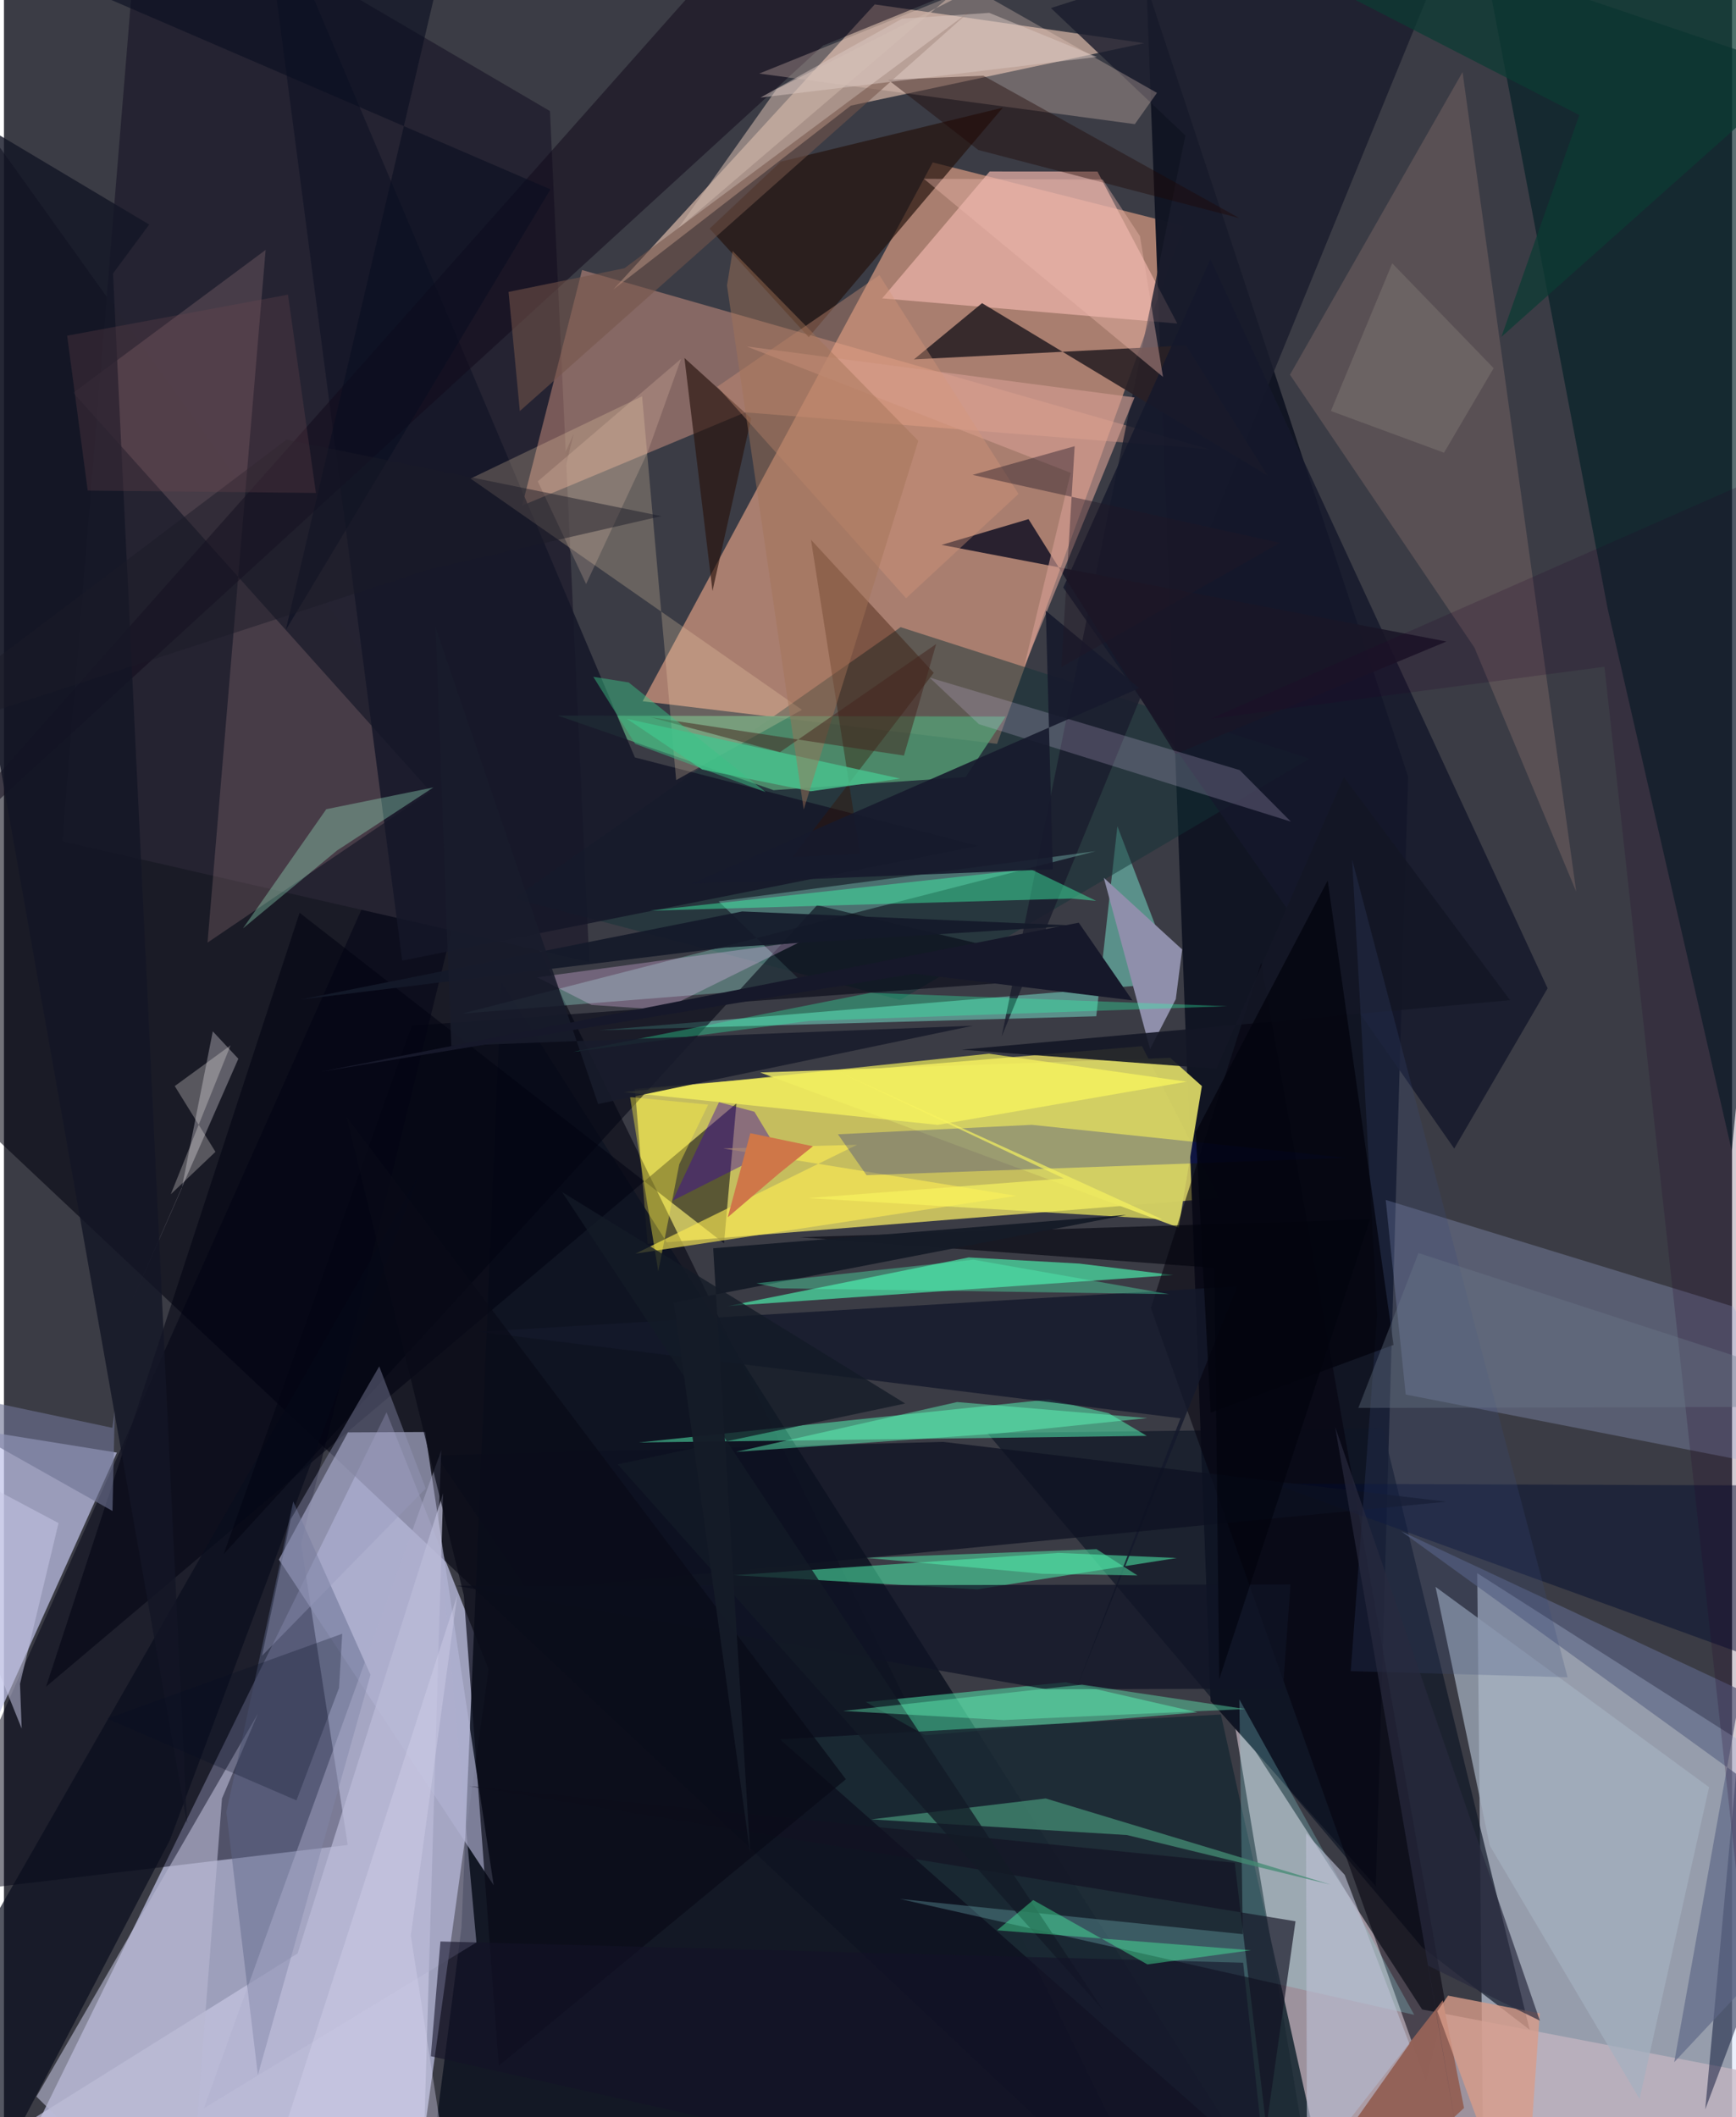<svg xmlns="http://www.w3.org/2000/svg" width="228" height="278" viewBox="0 0 836 1024"><path fill="#3b3c45" d="M0 0h836v1024H0z"/><path fill="#d5d6fd" fill-opacity=".639" d="M185.072 683.07l49.375 124.277L195.768 1086 5.944 1048.215z"/><path fill="#dbe5fa" fill-opacity=".573" d="M898 1086l-182.264-31.9-3.007-293.2L898 879.069z"/><path fill="#ebe166" fill-opacity=".78" d="M305.264 526.706l6.129 74.874 276.593-22.088-37.43-73.494z"/><path fill="#fdb18f" fill-opacity=".565" d="M308.983 339.167l171.46 20.607 90.433-250.487-121.568-30.73z"/><path fill="#00000e" fill-opacity=".553" d="M565.056 1086l-585.71-551.244L-62-12.578l284.906 398.166z"/><path fill="#c7b7c3" fill-opacity=".698" d="M898 1012.548l-211.926-40.636-91.197-141.199L637.309 1086z"/><path fill="#f8d1bb" fill-opacity=".58" d="M409.71 51.083l141.917-30.198L421.257 2.14l-126.45 137.872z"/><path fill="#111523" fill-opacity=".98" d="M679.288 375.679L552.73-6.983l31.023 829.786 79.936 89.493z"/><path fill="#0e1421" fill-opacity=".878" d="M207.667 1038.754l420.13 45.566-387.18-609.367-19.262 457.157z"/><path fill="#000013" fill-opacity=".486" d="M275.588 209.933l-131.85 536.711 22.565 145.714-206.21 24.593z"/><path fill="#c0c2e8" fill-opacity=".714" d="M54.639 702.569l-103.85 230.368-10.598 85.217L-62 683.822z"/><path fill="#262432" fill-opacity=".992" d="M28.24 406.894L66.521-62 264.146 53.721l19.031 411.545z"/><path fill="#ffb298" fill-opacity=".38" d="M279.673 130.604l303.528 86.69-224.527-17.851L250.7 244.52z"/><path fill="#b5b7d6" fill-opacity=".647" d="M166.412 692.802l37.329-.199 33.166 219.194-103.899-157.463z"/><path fill="#001e25" fill-opacity=".639" d="M835.857 556.491l51.581-515.79L716.603-17.05l59.245 311.553z"/><path fill="#b9cbff" fill-opacity=".235" d="M836.566 631.937l-168.109-51.582 9.669 94.126 204.01 39.851z"/><path fill="#7ae5cf" fill-opacity=".498" d="M528.43 491.531l-240.335 6.758 279.446-23.161-28.893-75.51z"/><path fill="#edb5aa" fill-opacity=".698" d="M529.001 82.976l38.635 73.515-142.787-12.187 52.014-61.368z"/><path fill="#113236" fill-opacity=".482" d="M433.586 483.638L246.87 434.522l186.914-131.186 197.846 63.597z"/><path fill="#0e1625" fill-opacity=".675" d="M475.742 693.138l191.266-2.349 71.069 290.913-52.104-39.977z"/><path fill="#559c74" fill-opacity=".8" d="M372.301 382.172l92.957-6.354 19.336-29.249-216.69-.462z"/><path fill="#57feba" fill-opacity=".49" d="M505.374 676.85l-198.239 20.836 245.715-3.21-18.477-10.975z"/><path fill="#1a1d2d" fill-opacity=".812" d="M506.479 3.895l65.043 61.625-88.871 435.864L713.335-62z"/><path fill="#2b2125" fill-opacity=".898" d="M440.22 173.829l32.956-27.202 138.18 83.444-39.452-63z"/><path fill="#000311" fill-opacity=".545" d="M354.35 533.699l-6.009 67.671-205.316-159.884L20.372 815.787z"/><path fill="#4dfeb6" fill-opacity=".612" d="M350.251 631.691l116.445-23.507 53.48 2.964 45.488 5.567z"/><path fill="#d2cf63" fill-opacity=".98" d="M579.517 525.3l-15.271-13.647-198.421 7.072 202.433 75.028z"/><path fill="#b78e91" fill-opacity=".235" d="M206.39 382.87L98.48 455.915l28.105-335.034-93.04 69.097z"/><path fill="#56f8b6" fill-opacity=".471" d="M416.956 823.203L445.62 839.3l131.752-11.08-63.703-14.59z"/><path fill="#a0fce9" fill-opacity=".294" d="M221.666 490.233l306.392-78.531-182.315 24.251 42.334 40.983z"/><path fill="#4adea1" fill-opacity=".596" d="M470.802 768.724l-117.87-6.864 157.243-10.773 57.18 2.465z"/><path fill="#c6c6e1" fill-opacity=".702" d="M-9.376 1039.454l211.117 43.865 10.705-361.098-70.381 222.576z"/><path fill="#8a706e" fill-opacity=".388" d="M705.625 34.876l54.982 396.332-49.225-117.972-89.244-132.004z"/><path fill="#151728" fill-opacity=".851" d="M471.143 409.11l-278.478 55.495L123.907-62l181.309 428.342z"/><path fill="#04030e" fill-opacity=".549" d="M608.24 465.658l88.948 502.776-9.283 38.223-133.064-374.022z"/><path fill="#1b2a35" fill-opacity=".902" d="M633.27 1029.86l-44.56-200.62-213.292 12.022L652.282 1086z"/><path fill="#15192c" fill-opacity=".835" d="M583.661 125.353l163.106 352.654-45.169 77.511-189.13-271.344z"/><path fill="#fedeb5" fill-opacity=".235" d="M386.044 343.306l-160.32-111.84 82.99-39.775 16.48 185.624z"/><path fill="#010b2f" fill-opacity=".475" d="M614.12 717.586l236.7.873-27.805 301.796L898 820.5z"/><path fill="#a4b0bf" fill-opacity=".725" d="M791.265 1015.173l33.627-150.767-132.337-96.892 26.257 125.132z"/><path fill="#25130e" fill-opacity=".694" d="M483.223 52.07l-93.898 111.018-47.949-52.513 34.45-32.392z"/><path fill="#9cf4f8" fill-opacity=".235" d="M597.629 821.903l1.686 113.588-165.885-17.038 248.82 56.044z"/><path fill="#110b1c" fill-opacity=".533" d="M375.624-51.78L-62 441.423 396.237 22.062 602.14-62z"/><path fill="#ffe0ce" fill-opacity=".271" d="M557.8 44.923L468.286-5.935l-102.913 41.52 181.711 24.459z"/><path fill="#14192c" fill-opacity=".812" d="M518.777 816.65l50.4-130.673-339.375-41.846 366.835-21.967z"/><path fill="#191627" fill-opacity=".886" d="M566.803 364.7l131.04-54.425-244.245-46.735 42.052-12.453z"/><path fill="#9f9da7" fill-opacity=".514" d="M60.534 632.439l52.856-120.35-12.358-13.26-15.057 76.046z"/><path fill="#b8b8d2" fill-opacity=".62" d="M15.708 1014.041L88.817 1086l16.655-216.115 17.42-41.116z"/><path fill="#8f8fab" d="M532.084 424.581l37.895 34.642-3.078 24.035-12.444 24.123z"/><path fill="#0d1121" fill-opacity=".725" d="M454.3 697.383l-245.212 6.498 44.367 65.496 444.263-43.061z"/><path fill="#fceb53" fill-opacity=".643" d="M305.528 606.35l107.177-52.667-64.768 1.783 141.826 22.93z"/><path fill="#0a0d1e" fill-opacity=".694" d="M200.698 568.553L-39.58 988.663-22.297 1086 80.285 889.97z"/><path fill="#936258" fill-opacity=".996" d="M696.048 967.48l10.286 52.085L634.843 1086h-31.51z"/><path fill="#010d97" fill-opacity=".263" d="M497.27 544.043l152.042 15.95-232.022 8.398-13.836-19.788z"/><path fill="#030412" fill-opacity=".565" d="M393.382 437.801l141.911 33.863-337.955 24.425-91.045 255.573z"/><path fill="#d2c2e5" fill-opacity=".231" d="M622.57 397.386l-24.742-24.91-150.027-44.748 23.86 22.528z"/><path fill="#101425" fill-opacity=".729" d="M218.85 767.004l285.432 50.043 114.464-.326 3.647-50.366z"/><path fill="#fffb5c" fill-opacity=".639" d="M451.757 544.073l-151.854-15.857 176.618-18.586 95.634 13.555z"/><path fill="#351001" fill-opacity=".384" d="M390.42 261.06l59.385 64.35-68.375 89.196 32.715-1.717z"/><path fill="#3efeae" fill-opacity=".435" d="M312.384 440.46l184.085-20.162 31.914 15.415-12.006-1.107z"/><path fill="#131725" fill-opacity=".894" d="M586.542 516.913l61.65-141.111 80.433 107.954-265.367 23.942z"/><path fill="#bcbed4" fill-opacity=".624" d="M648.633 906.813l31.303 81.757-49.546 69.988-.471-171.89z"/><path fill="#9ff4cd" fill-opacity=".333" d="M155.935 391.381l51.808-10.529-46.65 30.535-45.477 37.653z"/><path fill="#f2c2fa" fill-opacity=".298" d="M257.977 472.685l127.415-17.23-66.634 32.954-34.524-2.366z"/><path fill="#5f668a" fill-opacity=".459" d="M122.843 1003.596l54.48-193.557-37.372-83.826-32.35 150.228z"/><path fill="#5d6686" fill-opacity=".659" d="M808.024 997.4l32.258-179.837-164.347-76.95L898 901.362z"/><path fill="#131525" fill-opacity=".808" d="M52.767 132.263L88.558 882-62 29.695l132.25 78.91z"/><path fill="#131223" fill-opacity=".651" d="M224.912 863.895l370.492 37.08 15.305 127.912 14.109-99.632z"/><path fill="#d49e92" fill-opacity=".624" d="M516.056 228.706L493.51 322.62l53.437-130.386-187.69-24.677z"/><path fill="#448b73" fill-opacity=".757" d="M543.305 887.548l-123.74-7.582 84.395-10.112 137.824 41.667z"/><path fill="#d99c89" fill-opacity=".788" d="M735.088 1086l-41.661-113.27 5.174-7.512 44.374 8.567z"/><path fill="#2a140f" fill-opacity=".663" d="M343.57 282.214l17.92-79.833-32.29-29.235 13.58 112.7z"/><path fill="#161a2d" fill-opacity=".906" d="M332.576 427.469l174.831-7.028-3.377-125.023 45.141 37.436z"/><path fill="#d5987b" fill-opacity=".38" d="M436.424 289.338L345.06 187.053l78.461-53.965 67.286 105.803z"/><path fill="#b0b0ce" fill-opacity=".447" d="M96.708 1019.717L228.564 939.5l-18.399-202.214 1.413-35.893z"/><path fill="#60fcbc" fill-opacity=".459" d="M461.107 678.125l92.002 7.757-71.95 7.415-126.909 8.91z"/><path fill="#49c18d" fill-opacity=".831" d="M433.56 376.576l-43.259 6.15-52.531-10.56-36.425-24.507z"/><path fill="#31ffac" fill-opacity=".325" d="M419.262 480.181l-143.724 28.526 114.038-14.947 202.288-7.09z"/><path fill="#090b17" fill-opacity=".702" d="M222.47 771.572l-56.784-231.483L407.29 860.572 239.387 999.13z"/><path fill="#00020d" fill-opacity=".596" d="M585.597 613.23l2.321 198.893 72.964-222.417-275.795 8.69z"/><path fill="#3801a3" fill-opacity=".416" d="M363.054 537.71l-17.148-4.62-22.445 47.662 50.219-25.41z"/><path fill="#53fbb2" fill-opacity=".459" d="M548.37 761.996l-46.205-.832-85.155-7.686 111.548-4.205z"/><path fill="#1f0703" fill-opacity=".404" d="M597.697 105.53L473.82 36.618l-46.11 1.952 43.652 33.972z"/><path fill="#fff245" fill-opacity=".404" d="M302.885 530.6l13.651 84.37 10.156-51.845 13.983-28.845z"/><path fill="#999cbe" fill-opacity=".376" d="M181.552 660.865l-42.831 74.003-13.874 65.973 79.196-80.91z"/><path fill="#cab4a7" fill-opacity=".592" d="M480.46-21.287L580.93-62 373.811 43.098l-47.67 67.455z"/><path fill="#14192a" fill-opacity=".918" d="M357.14 440.839l-213.559 42.575 205.367-25.11 169.87-10.625z"/><path fill="#f7f35f" fill-opacity=".675" d="M403.47 518.247l156.818 71.473-171.186-10.246 123.668-9.494z"/><path fill="#cf7748" d="M375.256 567.325l-25.098 21.441 10.916-40.687 30.295 6.33z"/><path fill="#76554b" fill-opacity=".557" d="M300.154 129.745l-56.047 11.442 5.452 57.632L467.204 5.486z"/><path fill="#3a4c79" fill-opacity=".231" d="M652.208 415.73l104.238 395.514-104.914-2.962 12.797-172.435z"/><path fill="#131b27" fill-opacity=".765" d="M435.986 678.827L269.984 576.525l261.729 395.68-234.801-263.979z"/><path fill="#a47256" fill-opacity=".455" d="M386.9 391.553l-37.117-253.485 2.73-16.635 89.828 91.792z"/><path fill="#070d22" fill-opacity=".267" d="M49.916 831.256l91.587 39.53 20.589-54.377 1.558-26.22z"/><path fill="#eeb8af" fill-opacity=".392" d="M531.532 86.844l18.054 27.416 11.134 68.047-115.7-95.83z"/><path fill="#0b3b33" fill-opacity=".729" d="M533.278-62L762.107 55.652l-37.69 107.276L898 8.194z"/><path fill="#c7c7e4" fill-opacity=".529" d="M7.76 814.418l.818 21.636-55.743-138.494L26.4 736.665z"/><path fill="#ddcac3" fill-opacity=".482" d="M365.986 47.197L434.49 9.022l42.167-2.807 52.048 21.327z"/><path fill="#03040f" fill-opacity=".788" d="M576.55 547.576l7.233 135.641 88.466-32.744L640.386 425.9z"/><path fill="#141227" fill-opacity=".592" d="M614.245 1086l-407.737-91.48 4.655-55.499 388.304 10.266z"/><path fill="#65fbbc" fill-opacity=".396" d="M521.526 814.804l79.112 11.806-117.074 5.31-77.594-4.394z"/><path fill="#090e20" fill-opacity=".596" d="M-57.324-47.122l321.68 138.7L136.34 304.69 222.292-62z"/><path fill="#807773" fill-opacity=".49" d="M671.612 127.358l49.057 50.696-24 40.907-54.735-20.176z"/><path fill="#270029" fill-opacity=".204" d="M898 209.37L583.79 347.645l190.49-25.164 72.282 660.433z"/><path fill="#282a3f" fill-opacity=".678" d="M704.634 1041.804L643.97 690.098l99.074 287.232-54.013-26.576z"/><path fill="#6e7294" fill-opacity=".612" d="M53.602 682.544l-1.1 48.26L-62 666.307l114.423 24.28z"/><path fill="#181c2c" fill-opacity=".882" d="M216.426 505.87l252.27-9.75-181.25 37.85-78.663-230.585z"/><path fill="#151b28" fill-opacity=".969" d="M324.064 630.012l218.943-42.389-199.909 16.118 17.868 292.268z"/><path fill="#43251e" fill-opacity=".506" d="M450.982 311.479l-15.583 53.97-122.785-18.593 62.816 16.93z"/><path fill="#f3ccb7" fill-opacity=".22" d="M311.374 218.772l-29.747 63.702-23.37-49.672 69.314-59.251z"/><path fill="#211625" fill-opacity=".408" d="M517.984 215.811l-6.468 106.867 105.793-60.119-148.731-32.871z"/><path fill="#1a1b27" fill-opacity=".471" d="M318.034 249.637L136.68 212.653-62 362.62l267.752-87.25z"/><path fill="#d5d4ed" fill-opacity=".38" d="M211.227 1028.668L117.538 1086l101.764-314.406-22.467 164.63z"/><path fill="#52fdb9" fill-opacity=".357" d="M364.03 620.675l104.972-11.408 94.674 16.68-188.227-2.826z"/><path fill="#fef8f3" fill-opacity=".271" d="M82.624 525.298l27.005-19.7-28.905 72.006 21.594-20.506z"/><path fill="#16182a" d="M440.419 470.927L545.9 483.848l-25.945-37.58-366.551 72.067z"/><path fill="#714850" fill-opacity=".267" d="M30.57 162.36l106.83-19.847 13.517 95.912-110.404-1.147z"/><path fill="#3bc185" fill-opacity=".467" d="M285.097 327.343l17.13 2.734 66.343 53.105-63.18-23.375z"/><path fill="#6b798a" fill-opacity=".357" d="M655.209 680.968l29.095-74.914L898 675.514v4.852z"/><path fill="#47faa4" fill-opacity=".412" d="M603.252 943.273l-50.088 6.839-55.264-31.12-17.46 14.627z"/></svg>